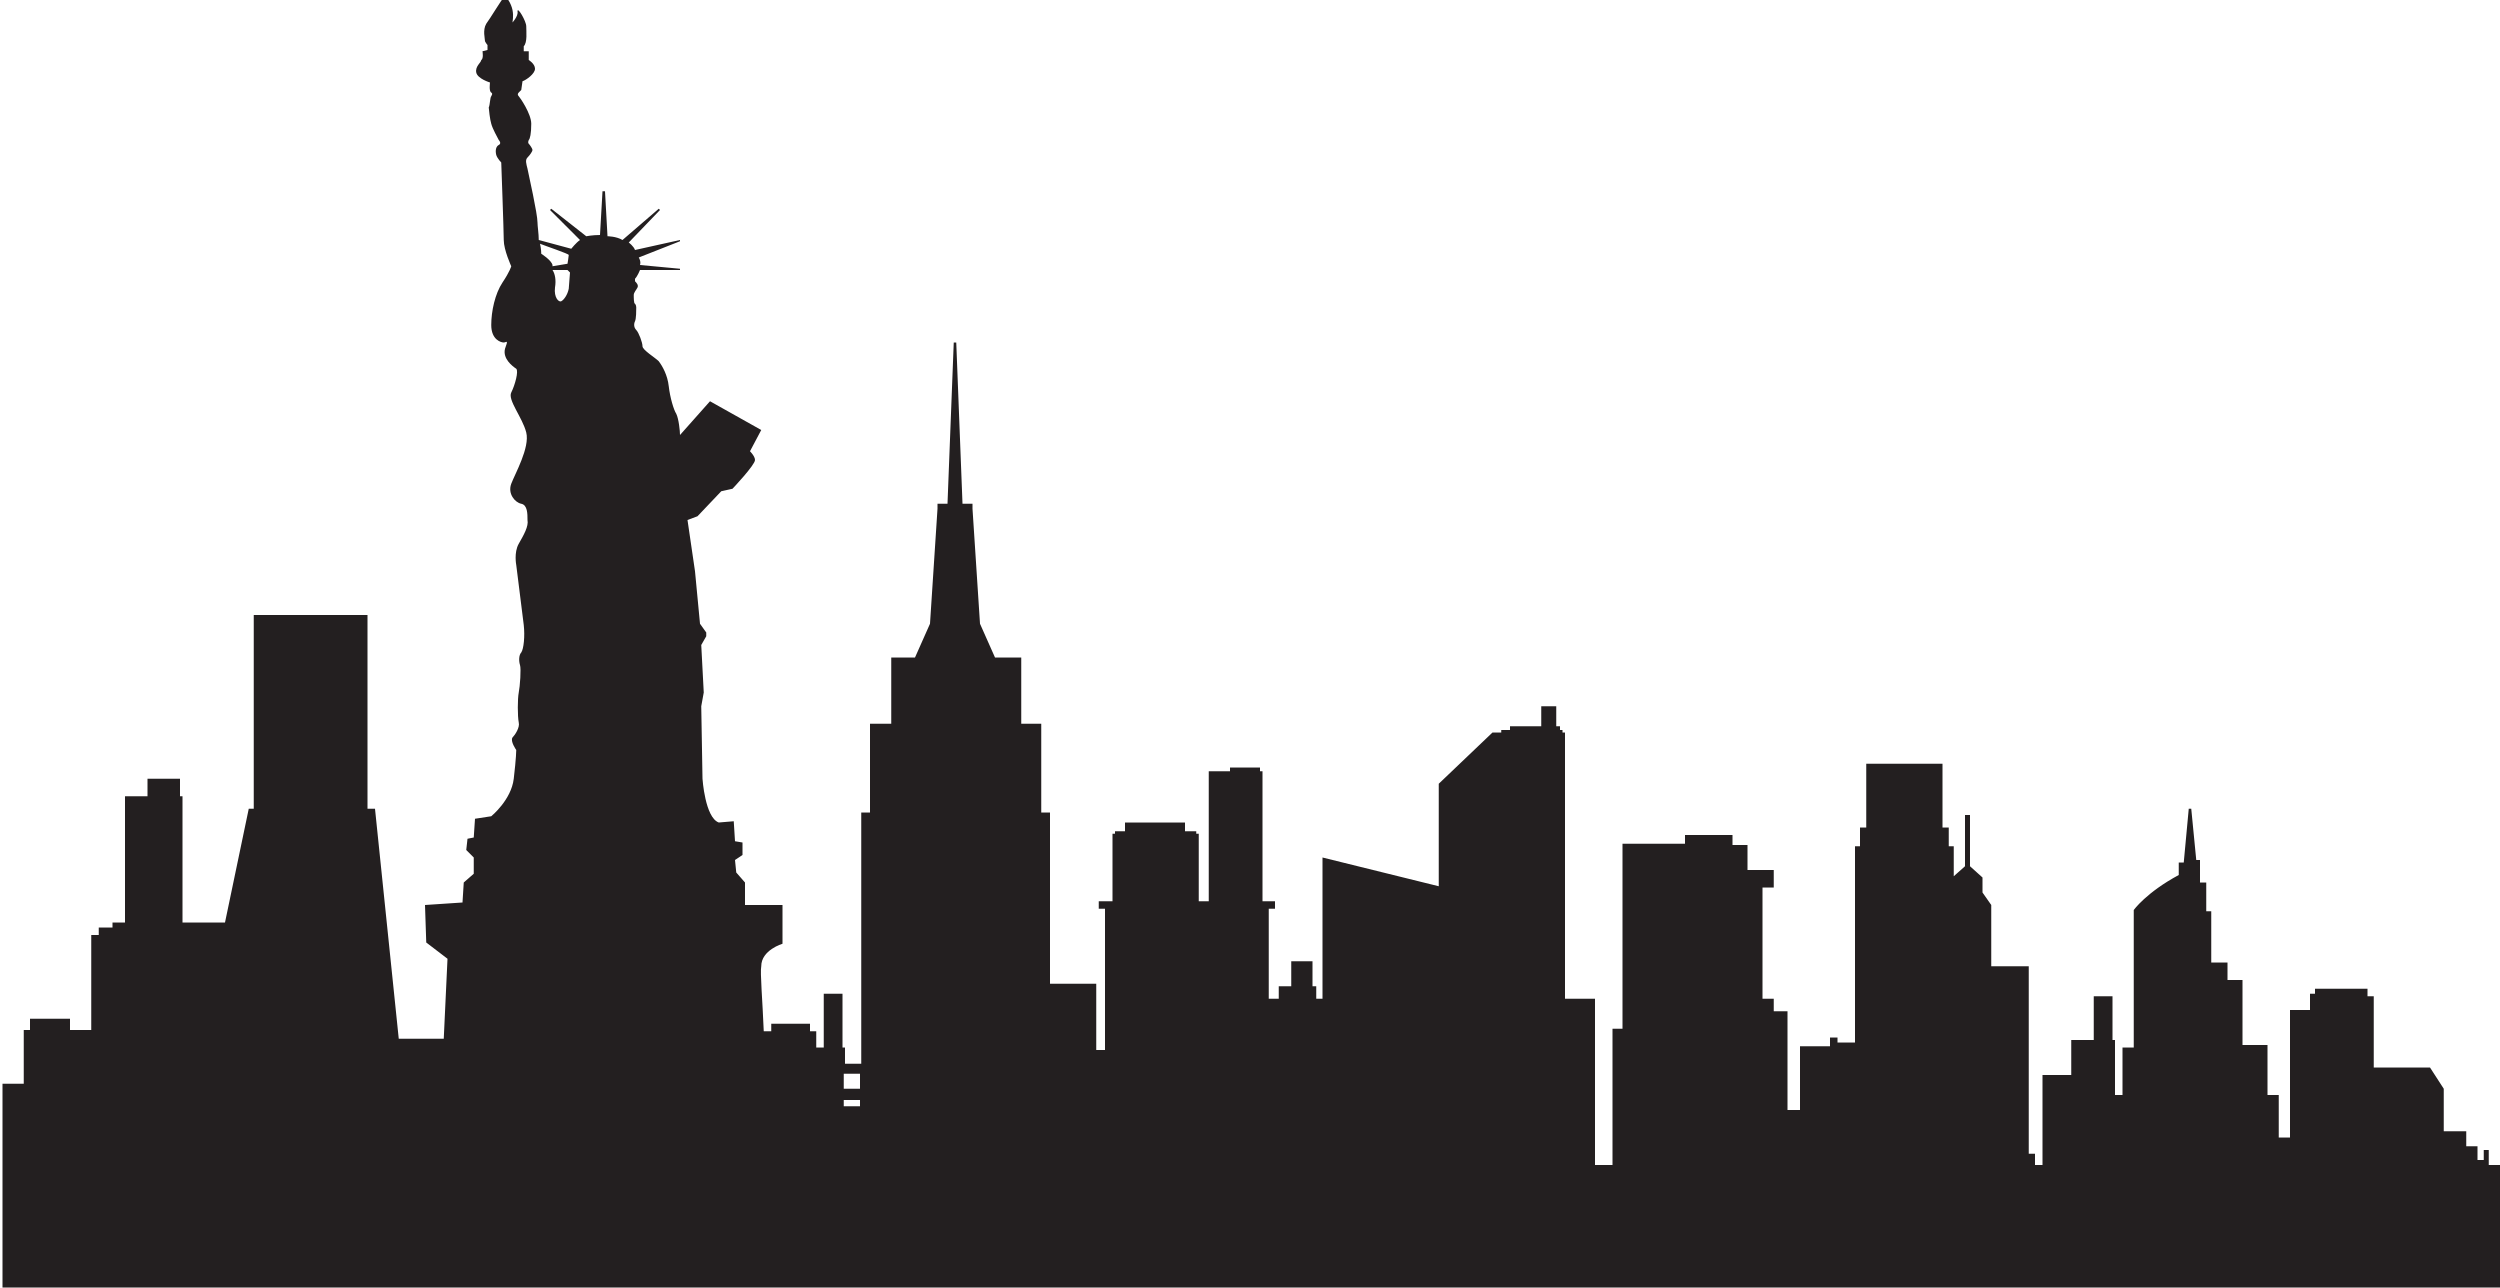 <?xml version="1.0" encoding="utf-8"?>
<!-- Generator: Adobe Illustrator 21.0.0, SVG Export Plug-In . SVG Version: 6.00 Build 0)  -->
<svg version="1.1" id="Layer_1" xmlns="http://www.w3.org/2000/svg" xmlns:xlink="http://www.w3.org/1999/xlink" x="0px" y="0px"
	 viewBox="0 0 200 103" style="enable-background:new 0 0 200 103;" xml:space="preserve">
<style type="text/css">
	.st0{fill:#231F20;}
</style>
<path class="st0" d="M200,93.2h-0.9V92h-0.4v0.8h-0.5v-1.1h-0.9v-1.2h-1.8v-3.4l-1.1-1.7h-4.5v-5.7h-0.5v-0.6h-4.2v0.4h-0.4v1.3
	h-1.6v10.2h-0.9v-3.4h-0.9v-4h-2v-5.2h-1.2V77h-1.3v-4.1h-0.4v-2.3h-0.5v-1.8h-0.3l-0.4-4.1h-0.2l-0.4,4.3h-0.4V70
	c-2.6,1.4-3.6,2.8-3.6,2.8v11h-0.9v3.8h-0.6v-4.4H169v-3.5h-1.5v3.5h-1.8V86h-2.3v7.2h-0.6v-0.9h-0.5v-15h-3v-4.9l-0.7-1v-1.2
	l-1-0.9v-4.1h-0.4v4.1l-0.9,0.8v-2.4h-0.4v-1.5h-0.5v-5.1h-6.1v5.1h-0.5v1.5h-0.4v15.7H147V83h-0.6v0.7h-2.4v5.1H143v-7.9h-1.1v-1
	H141v-8.9h0.9v-1.4h-2.1v-2h-1.2v-0.8h-3.8v0.7h-5v14.8H129v10.9h-1.4V79.9h-2.4V58.6h-0.2v-0.2h-0.2v-0.3h-0.3v-1.6h-1.2v1.6h-2.5
	v0.3h-0.7v0.2h-0.7l-4.3,4.1v8.2l-9.3-2.3v11.3h-0.5v-1H105v-2h-1.7v2h-1v1h-0.8v-7.2h0.5v-0.6h-1V61.7h-0.2v-0.3h-2.4v0.3h-1.7
	v10.4h-0.8v-5.4h-0.2v-0.2h-0.9v-0.7H90v0.7h-0.8v0.2H89v5.4h-1.1v0.6h0.5V84h-0.7v-5.3h-3.7V65h-0.7v-7.1h-1.6v-5.3h-2.1l-1.2-2.7
	h0l-0.6-9.2h0v-0.4h-0.8l-0.5-12.9h-0.2l-0.5,12.9h-0.8v0.4H75l-0.6,9.2h0l-1.2,2.7h-1.9v5.3h-1.7V65h-0.7v20.1h-1.3v-1.3h-0.2v-4.3
	h-1.5v4.3h-0.6v-1.3h-0.5v-0.6h-3.1v0.6h-0.6c-0.1-2.5-0.3-4.7-0.2-5.2c0-1.3,1.7-1.8,1.7-1.8v-3.1h-3v-1.8l-0.7-0.8l-0.1-1l0.6-0.4
	l0-1l-0.6-0.1l-0.1-1.6l-1.2,0.1c-1.1-0.4-1.3-3.5-1.3-3.5l-0.1-5.8l0.2-1.1l-0.2-3.8l0.4-0.7l0-0.3l-0.5-0.7l-0.4-4.2L55,41.6
	l0.8-0.3l1.9-2l0.9-0.2c0,0,1.8-1.9,1.8-2.3c0-0.3-0.4-0.7-0.4-0.7l0.9-1.7l-4.1-2.3l-2.4,2.7c0-0.3-0.1-1.3-0.3-1.7
	c-0.2-0.3-0.5-1.3-0.6-2.2c-0.1-0.9-0.5-1.6-0.8-2c-0.3-0.3-1.3-0.9-1.3-1.2c0-0.3-0.3-1.1-0.5-1.3c-0.2-0.2-0.2-0.5-0.1-0.7
	c0.1-0.2,0.1-0.9,0.1-1.1c0-0.2-0.1-0.3-0.1-0.3c-0.1,0-0.1-0.5-0.1-0.7c0-0.2,0.2-0.4,0.3-0.6c0.1-0.2-0.1-0.4-0.2-0.5
	c0-0.1,0-0.2,0-0.2c0.2-0.2,0.4-0.7,0.4-0.7l3.2,0l0-0.1l-3.2-0.3c0.1-0.3-0.1-0.6-0.1-0.6l3.3-1.3l0-0.1L50.8,20
	c-0.1-0.3-0.5-0.6-0.5-0.6l2.5-2.6l-0.1-0.1l-2.9,2.5c-0.5-0.3-1.2-0.3-1.2-0.3l-0.2-3.6l-0.2,0L48,18.8c-0.6,0-1.1,0.1-1.1,0.1
	l-2.8-2.2l-0.1,0.1l2.4,2.4c-0.3,0.2-0.7,0.7-0.7,0.7l-2.6-0.7c0-0.5-0.1-1.1-0.1-1.4c0-0.7-0.7-3.8-0.8-4.3c-0.1-0.4-0.2-0.7,0-0.9
	c0.2-0.2,0.4-0.5,0.4-0.6c0-0.1-0.2-0.4-0.3-0.5c-0.1-0.1,0-0.3,0-0.3c0.1-0.1,0.2-0.5,0.2-1.3c0-0.8-0.9-2.1-1-2.2
	c-0.1-0.1-0.1-0.2,0-0.3c0.1-0.1,0.2-0.2,0.2-0.2l0.1-0.7c0.3-0.1,1-0.6,1-1c0-0.4-0.5-0.7-0.5-0.7l0-0.7l-0.4,0l0-0.4
	c0.3-0.3,0.2-1.2,0.2-1.6c0-0.4-0.7-1.6-0.7-1.2c0.1,0.4-0.5,1-0.4,0.9c0-0.1,0.1-0.5,0-1c-0.1-0.5-0.5-1.2-0.7-1
	c-0.2,0.2-1.1,1.7-1.4,2.1c-0.3,0.5-0.1,1.2-0.1,1.4c0.1,0.2,0.2,0.3,0.2,0.3v0.4l-0.4,0.1c0,0,0.1,0.6-0.1,0.7
	C38.5,5,38,5.3,38.1,5.8c0.1,0.5,1.1,0.8,1.1,0.8s-0.1,0.7,0.1,0.8c0.1,0.1,0.1,0.1,0,0.3c-0.1,0.1-0.1,0.7-0.2,0.9
	c0,0.1,0.1,1,0.2,1.3c0.1,0.4,0.5,1.1,0.6,1.3c0.1,0.1,0.2,0.3,0,0.4c-0.2,0.1-0.3,0.4-0.2,0.8c0.1,0.3,0.4,0.6,0.4,0.6
	s0.2,5.5,0.2,6.2c0,0.8,0.6,2.1,0.6,2.1s-0.1,0.4-0.7,1.3c-0.6,0.9-0.9,2.3-0.9,3.4c0,1.2,0.8,1.4,1,1.4c0.2,0,0.4-0.3,0.1,0.5
	c-0.2,0.8,0.6,1.4,0.9,1.6c0.2,0.2-0.1,1.3-0.4,1.9c-0.3,0.6,0.9,2,1.2,3.2c0.3,1.2-0.9,3.3-1.2,4.1c-0.3,0.8,0.3,1.5,0.8,1.6
	c0.5,0.1,0.5,0.8,0.5,1.3c0.1,0.5-0.3,1.2-0.7,1.9c-0.4,0.7-0.2,1.7-0.2,1.7s0.5,4,0.6,4.8c0.1,0.9,0,1.9-0.2,2.2
	c-0.2,0.2-0.2,0.7-0.1,1c0.1,0.3,0,1.7-0.1,2.2c-0.1,0.5-0.1,1.9,0,2.4c0.1,0.4-0.3,1-0.5,1.2c-0.2,0.3,0.3,1,0.3,1s0,0.6-0.2,2.3
	c-0.2,1.7-1.8,3-1.8,3L38,65.5L37.9,67l-0.5,0.1l-0.1,0.9l0.6,0.6v1.3l-0.8,0.7L37,72.2l-3,0.2l0.1,3l1.7,1.3l-0.3,6.4h-3.6L30,64.7
	h-0.6V49.2h-9.1v15.5h-0.4L18,73.8h-3.4V63.7h-0.2v-1.4h-2.6v1.4H10v10.1H9v0.4H7.9v0.6H7.3v7.6H5.6v-0.9H2.4v0.9H1.9v4.3H0.2v16.3
	l199.8,0.1L200,93.2z M68.8,88.5h-1.3V88h1.3V88.5z M68.8,85.9v1.2h-1.3v-1.2H68.8z M44.2,21.6l1.2,0l0.2,0.2l-0.1,1.3
	c-0.1,0.5-0.4,0.9-0.6,1c-0.2,0.1-0.6-0.3-0.5-1.1C44.5,22.4,44.4,21.9,44.2,21.6z M45.5,20.4c0,0.1-0.1,0.7-0.1,0.7l-1.2,0.2
	c0,0,0-0.1,0-0.1c-0.1-0.4-0.9-0.9-0.9-0.9s0-0.4-0.1-0.8C43.7,19.7,45.5,20.3,45.5,20.4z"/>
</svg>

